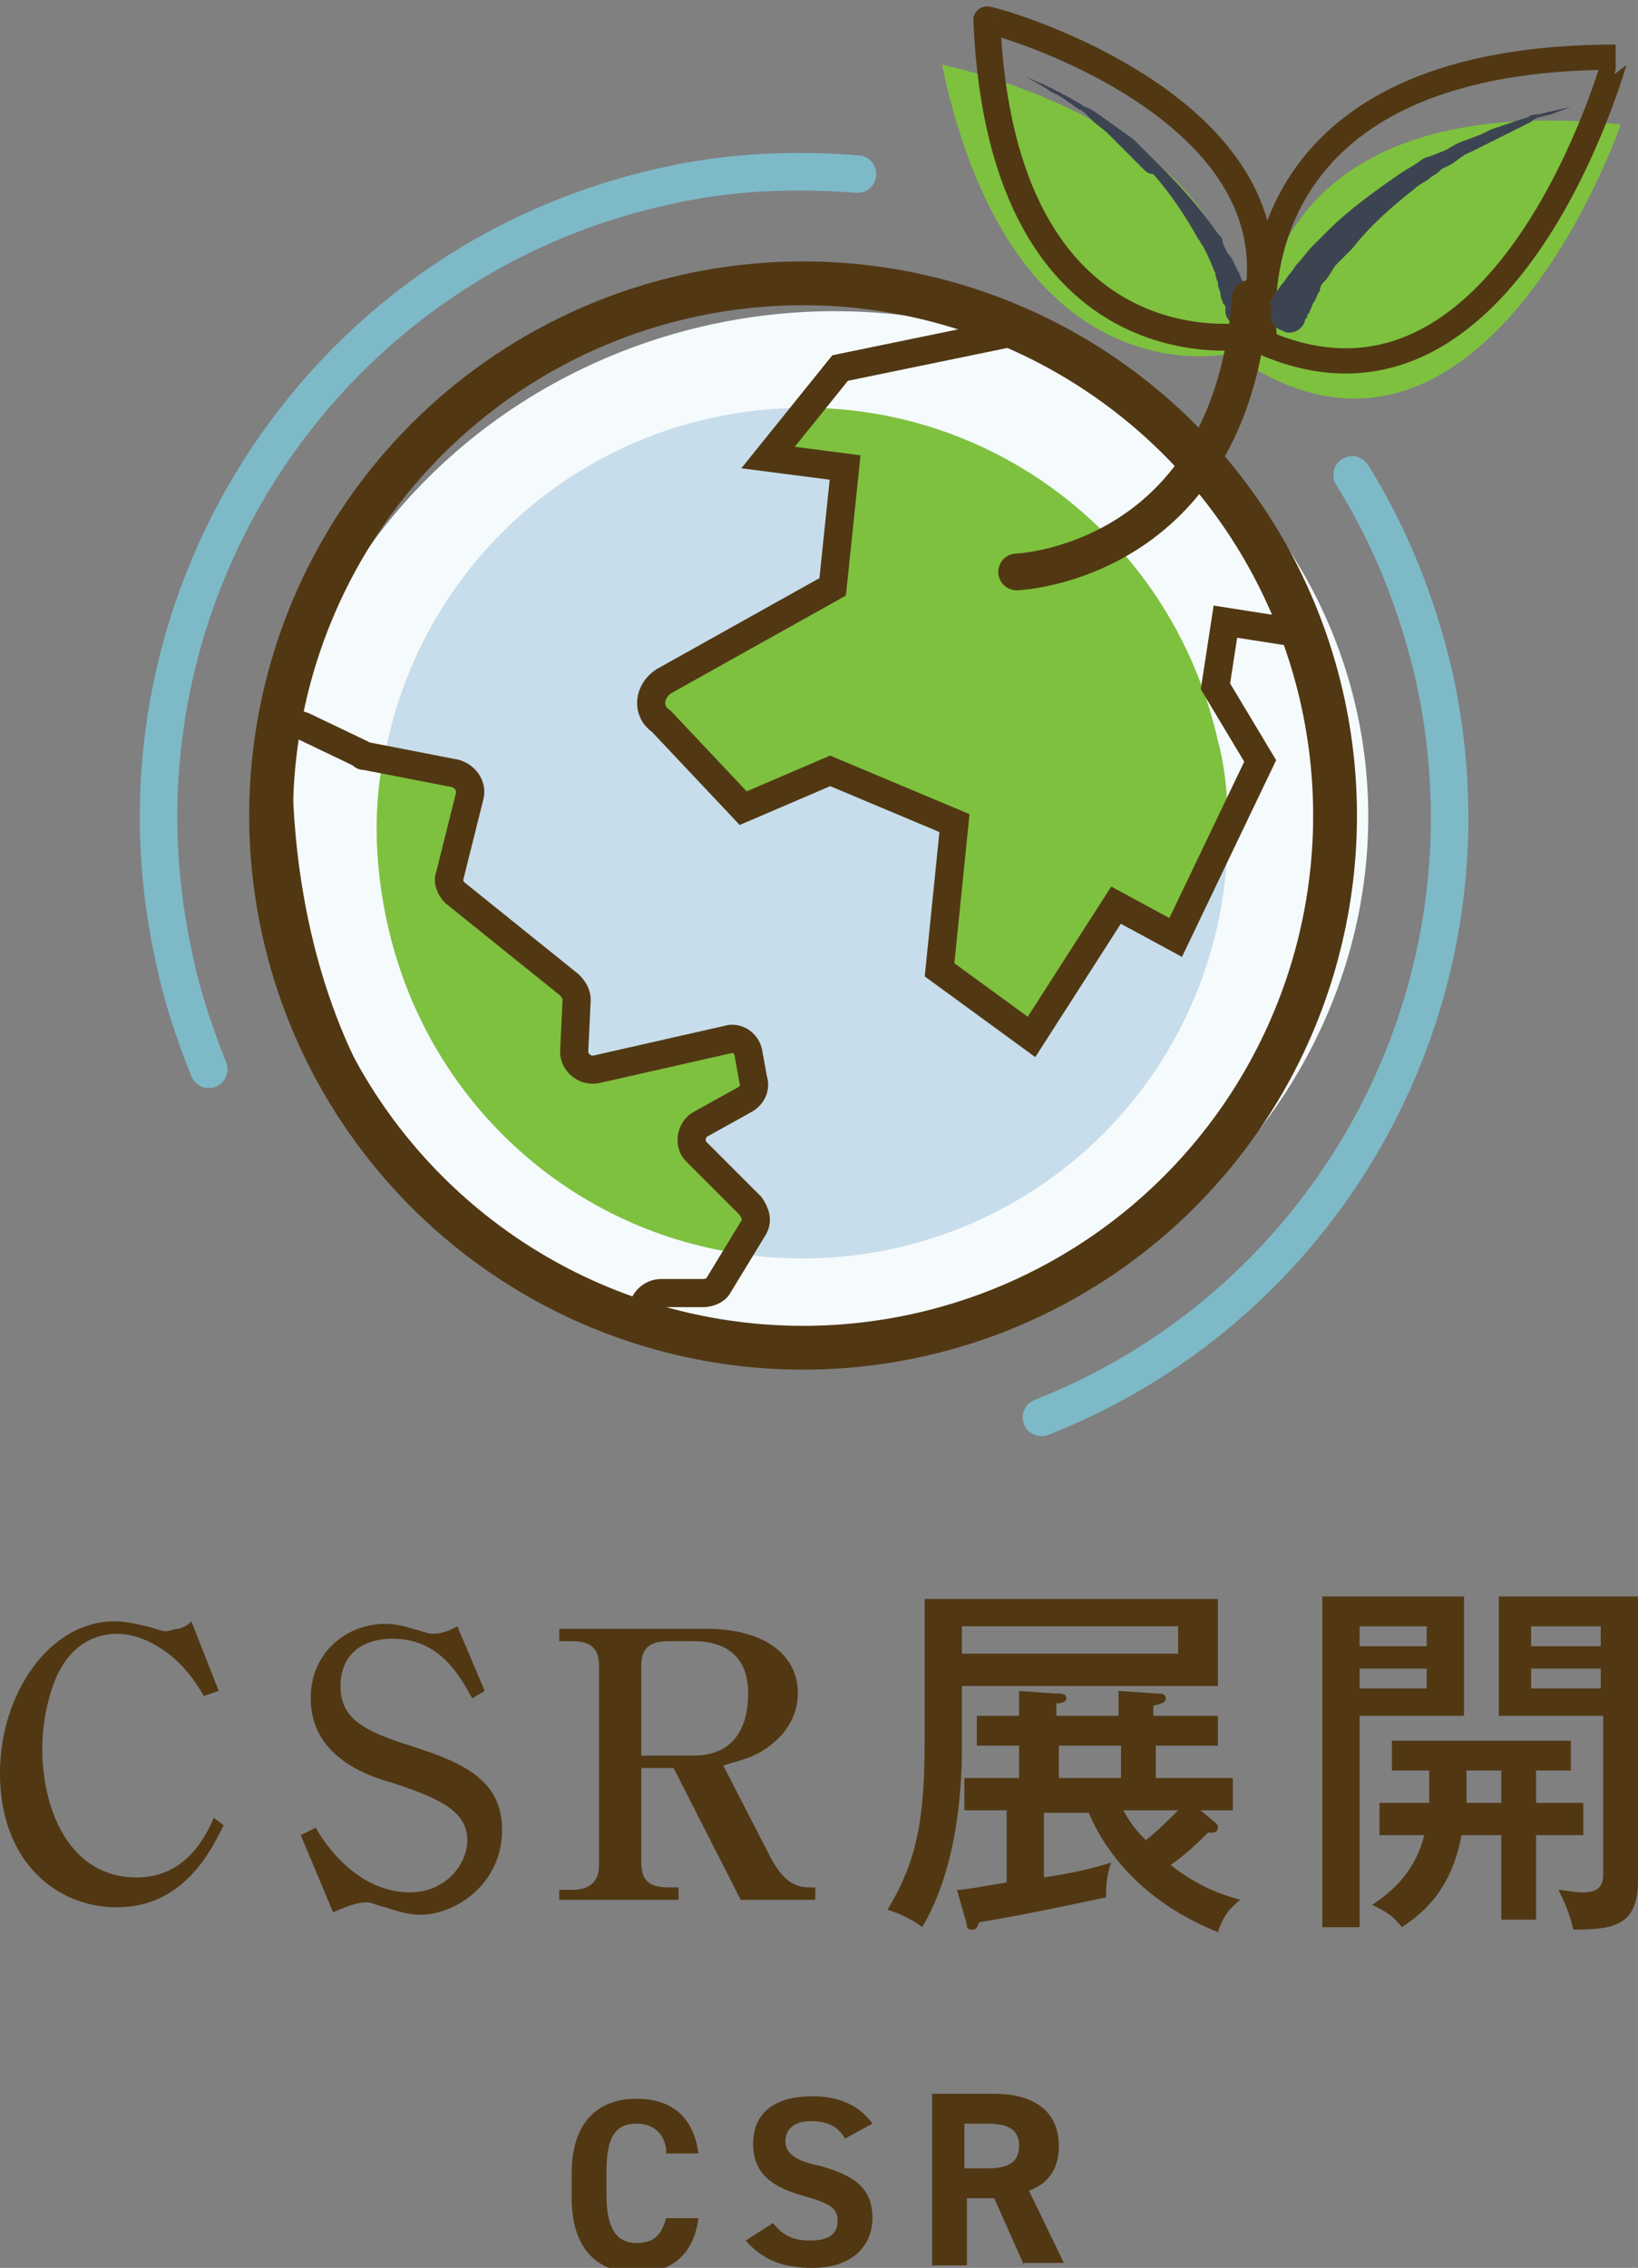 <?xml version="1.0" encoding="utf-8"?>
<!-- Generator: Adobe Illustrator 24.0.3, SVG Export Plug-In . SVG Version: 6.00 Build 0)  -->
<svg version="1.1" id="レイヤー_1" xmlns="http://www.w3.org/2000/svg" xmlns:xlink="http://www.w3.org/1999/xlink" x="0px"
	 y="0px" viewBox="0 0 65.9 91.2" style="enable-background:new 0 0 65.9 91.2;" xml:space="preserve">
<rect x="0" y="0" width="65.9" height="91.2" fill="#808080" stroke="none"/>
<style type="text/css">
	.st0{fill:#513813;}
	.st1{fill:#F5FAFC;}
	.st2{fill:#C7DDEB;}
	.st3{fill:#7EC13E;}
	.st4{fill:none;stroke:#513813;stroke-width:1.762;stroke-miterlimit:10;}
	.st5{fill:none;stroke:#7EB9C7;stroke-width:1.51;stroke-linecap:round;stroke-miterlimit:10;}
	.st6{fill:none;stroke:#513813;stroke-width:1.132;stroke-miterlimit:10;}
	.st7{fill:none;stroke:#513813;stroke-width:1.014;stroke-linecap:round;stroke-miterlimit:10;}
	.st8{fill:none;stroke:#513813;stroke-width:1.081;stroke-linecap:round;stroke-miterlimit:10;}
	.st9{fill:#3D4451;}
	.st10{fill:none;stroke:#513813;stroke-width:1.476;stroke-linecap:round;stroke-miterlimit:10;}
</style>
<g>
	<g>
		<g>
			<path class="st0" d="M8.2,68.2c-0.3-0.5-0.6-1-1.3-1.6c-0.5-0.4-1.3-0.9-2.2-0.9C4,65.7,3.1,66,2.5,67c-0.5,0.8-0.8,2.2-0.8,3.3
				c0,2.5,1.1,5.2,3.8,5.2c2,0,2.8-1.7,3.1-2.4L9,73.4c-0.5,1-1.6,3.3-4.3,3.3c-2.4,0-4.7-1.8-4.7-5.4c0-3.2,2-6.1,4.6-6.1
				c0.4,0,0.9,0.1,1.3,0.2c0.4,0.1,0.6,0.2,0.8,0.2c0.1,0,0.3-0.1,0.5-0.1c0.3-0.1,0.4-0.2,0.5-0.3L8.8,68L8.2,68.2z"/>
			<path class="st0" d="M12.1,73.8l0.6-0.3c0.4,0.7,1.7,2.6,3.8,2.6c1.4,0,2.3-1.1,2.3-2.1c0-1.2-1.2-1.7-3-2.3
				c-1.1-0.3-3.3-1.1-3.3-3.4c0-1.9,1.5-3,3-3c0.4,0,0.8,0.1,1.1,0.2c0.4,0.1,0.6,0.2,0.8,0.2c0.1,0,0.5,0,1-0.3l1.1,2.6l-0.5,0.3
				c-0.5-0.9-1.3-2.4-3.2-2.4c-1.3,0-2.1,0.7-2.1,1.9c0,1.3,0.9,1.8,2.8,2.4c2.2,0.7,3.7,1.4,3.7,3.4c0,2.1-1.8,3.4-3.3,3.4
				c-0.4,0-0.8-0.1-1.4-0.3c-0.4-0.1-0.6-0.2-0.7-0.2c-0.5,0-0.9,0.2-1.4,0.4L12.1,73.8z"/>
			<path class="st0" d="M27.1,71.1h-1.3v3.8c0,0.7,0.3,1,1.1,1h0.4v0.5h-4.8V76H23c0.7,0,1.1-0.3,1.1-1V67c0-0.7-0.3-1-1.1-1h-0.5
				v-0.5h5.9c2.3,0,3.7,1,3.7,2.6c0,0.9-0.5,1.6-1,2c-0.7,0.6-1.4,0.7-2,0.9l1.8,3.5c0.6,1.2,1.1,1.4,1.7,1.4h0.2v0.5h-3L27.1,71.1z
				 M25.8,70.6h2.1c1.6,0,2.2-1.1,2.2-2.5c0-1.4-0.8-2.1-2.2-2.1h-1c-0.8,0-1.1,0.3-1.1,1V70.6z"/>
			<path class="st0" d="M49,64.3v3.5H38.7v2.5c0,2.4-0.4,5.2-1.6,7.2c-0.1-0.1-0.7-0.5-1.4-0.7c1.3-2.1,1.5-4,1.5-6.9v-5.6H49z
				 M48.9,73.3c0.1,0.1,0.1,0.1,0.1,0.2c0,0.1-0.1,0.2-0.2,0.2c0,0-0.2,0-0.2,0c-0.3,0.3-0.8,0.8-1.5,1.3c0.9,0.7,1.7,1.1,2.8,1.4
				c-0.5,0.4-0.7,0.7-0.9,1.3c-2.5-1-4.3-2.7-5.2-4.8H42v2.6c1.3-0.2,2.1-0.4,2.7-0.6c-0.2,0.6-0.2,1-0.2,1.4
				c-0.5,0.1-3.2,0.7-5.1,1c-0.1,0.2-0.1,0.3-0.3,0.3c-0.2,0-0.2-0.1-0.2-0.2L38.5,76c0.3,0,0.8-0.1,2-0.3v-2.9h-1.7v-1.3h2.2v-1.3
				h-1.7V69h1.7v-1l1.4,0.1c0.3,0,0.5,0,0.5,0.2c0,0.1-0.1,0.2-0.4,0.2V69h2.5v-1l1.5,0.1c0.2,0,0.4,0,0.4,0.2
				c0,0.2-0.2,0.2-0.5,0.3V69H49v1.2h-2.5v1.3h3.1v1.3h-1.3L48.9,73.3z M38.7,65.4v1.1h8.7v-1.1H38.7z M45.1,70.2h-2.5v1.3h2.5V70.2
				z M45.2,72.8c0.3,0.6,0.7,1,0.9,1.2c0.5-0.4,0.8-0.7,1.3-1.2H45.2z"/>
			<path class="st0" d="M58.9,64.2V69h-4.2v8.5h-1.5V64.2H58.9z M57.4,66.2v-0.8h-2.7v0.8H57.4z M54.7,67.1v0.8h2.7v-0.8H54.7z
				 M61.8,72.5h1.9v1.3h-1.9v3.4h-1.4v-3.4h-1.6c-0.3,1.6-1,2.8-2.4,3.7c-0.4-0.5-0.6-0.6-1.2-0.9c1.1-0.7,1.8-1.6,2.1-2.8h-1.8
				v-1.3h2c0-0.2,0-0.3,0-1.3H56V70h7.2v1.2h-1.4V72.5z M60.4,71.2h-1.4v1.3h1.4V71.2z M65.9,64.2v11.4c0,1.8-0.9,2-2.6,2
				c-0.1-0.4-0.2-0.8-0.6-1.6c0.2,0,0.6,0.1,1,0.1c0.4,0,0.8-0.1,0.8-0.7v-6.4h-4.2v-4.8H65.9z M64.4,66.2v-0.8h-2.8v0.8H64.4z
				 M61.6,67.1v0.8h2.8v-0.8H61.6z"/>
		</g>
		<g>
			<path class="st0" d="M26.8,86.4c-0.1-0.6-0.5-1-1.2-1c-0.8,0-1.2,0.5-1.2,1.9v1c0,1.3,0.4,1.9,1.2,1.9c0.7,0,1-0.3,1.2-1h1.3
				c-0.2,1.5-1.1,2.2-2.5,2.2c-1.5,0-2.6-0.9-2.6-3v-1c0-2.1,1.1-3,2.6-3c1.4,0,2.3,0.7,2.5,2.2H26.8z"/>
			<path class="st0" d="M34,86c-0.3-0.5-0.7-0.7-1.4-0.7c-0.6,0-1,0.3-1,0.8c0,0.5,0.4,0.8,1.4,1c1.4,0.4,2.1,0.9,2.1,2.1
				c0,1.1-0.8,2-2.4,2c-1.2,0-2-0.3-2.7-1.1l1.1-0.7c0.4,0.5,0.8,0.7,1.5,0.7c0.8,0,1.1-0.3,1.1-0.8c0-0.5-0.3-0.7-1.4-1
				c-1.4-0.4-2-1-2-2.1c0-1.1,0.7-1.9,2.4-1.9c1.1,0,1.9,0.4,2.4,1.1L34,86z"/>
			<path class="st0" d="M41.2,91.1l-1.2-2.7h-1.1v2.7h-1.4v-6.9h2.5c1.6,0,2.6,0.7,2.6,2.1c0,0.9-0.4,1.5-1.2,1.8l1.4,2.9H41.2z
				 M39.7,87.2c0.8,0,1.3-0.2,1.3-0.9c0-0.7-0.5-0.9-1.3-0.9h-0.9v1.8H39.7z"/>
		</g>
	</g>
	<g>
		<ellipse transform="matrix(0.976 -0.217 0.217 0.976 -6.445 7.937)" class="st1" cx="33" cy="33.4" rx="22.1" ry="20.8"/>
		<ellipse transform="matrix(0.977 -0.213 0.213 0.977 -6.404 7.659)" class="st2" cx="32.3" cy="33.5" rx="17.1" ry="17.1"/>
		<path class="st3" d="M30.5,44L30,41.7l-6.9,1.5l0.1-3.4l-5.3-3.9l1.2-4.6l-3.7-0.7c-0.4,2.1-0.3,4.4,0.2,6.6
			c1.6,7.1,7.3,12.2,14.1,13.2l0.9-1.5l-3.2-3.3L30.5,44z"/>
		<ellipse transform="matrix(0.974 -0.227 0.227 0.974 -6.596 8.181)" class="st4" cx="32.3" cy="32.8" rx="21.4" ry="21.4"/>
		<path class="st5" d="M8.4,43C7.8,41.5,7.3,40,7,38.5c-3.1-14,5.7-27.9,19.7-31c2.6-0.6,5.2-0.7,7.8-0.5"/>
		<path class="st5" d="M54.4,19.1c1.5,2.4,2.6,5.1,3.3,8.1c2.8,12.7-4.1,25.2-15.8,29.8"/>
		<path class="st3" d="M49,29.8c-1.8-8-8.8-13.4-16.6-13.4l-1.6,2l3.1,0.4l-0.5,4.8l-6.8,3.8c-0.6,0.3-0.6,1.2-0.1,1.6l3.3,3.5
			l3.5-1.5l5,2.1l-0.6,5.9l3.7,2.7l3.4-5.3l2.4,1.3l2.2-4.5C49.4,32.1,49.3,30.9,49,29.8z"/>
		<path class="st6" d="M25.9,52.5L25.9,52.5c0.1-0.3,0.4-0.5,0.7-0.5l1.7,0c0.2,0,0.5-0.1,0.6-0.3l1.4-2.3c0.2-0.3,0.1-0.6-0.1-0.9
			l-2.2-2.2c-0.3-0.3-0.2-0.9,0.2-1.1l1.8-1c0.3-0.2,0.4-0.5,0.3-0.8l-0.2-1.1c-0.1-0.4-0.5-0.6-0.8-0.5L24,43
			c-0.5,0.1-0.9-0.3-0.9-0.7l0.1-2.1c0-0.2-0.1-0.4-0.3-0.6l-4.6-3.7c-0.2-0.2-0.3-0.5-0.2-0.7l0.8-3.2c0.1-0.4-0.2-0.8-0.6-0.9
			l-3.6-0.7c-0.1,0-0.1,0-0.2-0.1l-2.3-1.1c-0.5-0.2-1,0.1-1,0.6C11.1,33.9,11.5,48,25,53C25.4,53.1,25.8,52.9,25.9,52.5z"/>
		<g>
			<path class="st3" d="M49.6,14.2c0,0-8.8,2.2-11.7-11.6C37.9,2.6,51.2,5.3,49.6,14.2z"/>
			<path class="st3" d="M50.6,14.9c0,0-1.3-11.5,14.6-9.9C65.2,5.1,59.9,20.2,50.6,14.9z"/>
			<path class="st7" d="M50.9,13.8c0,0-2-11.5,14.1-11.5C65,2.3,60.7,18,50.9,13.8z"/>
			<path class="st8" d="M50.2,13.5c0,0-9.9,1.7-10.5-12.7C39.7,0.7,53.5,4.5,50.2,13.5z"/>
			<path class="st9" d="M49.3,21.6"/>
			<g>
				<g>
					<path class="st9" d="M51.1,12.2c0-0.1,0.1-0.2,0.1-0.2c0-0.1,0.1-0.1,0.1-0.2c0.1-0.1,0.2-0.3,0.3-0.4c0.1-0.1,0.2-0.3,0.3-0.4
						c0.1-0.1,0.2-0.3,0.3-0.4c0.2-0.2,0.4-0.5,0.6-0.7l0.3-0.3c0.1-0.1,0.2-0.2,0.3-0.3c0.9-0.9,1.9-1.6,2.9-2.3
						c0.3-0.2,0.5-0.3,0.8-0.5c0.1-0.1,0.3-0.2,0.4-0.2L58,6.1c0.3-0.1,0.5-0.3,0.8-0.4l0.8-0.3l0.4-0.2L60.6,5l0.9-0.3
						c0.1-0.1,0.3-0.1,0.4-0.1l0.4-0.1l0.9-0.2l-0.8,0.3l-0.4,0.1c-0.1,0-0.3,0.1-0.4,0.2l-0.8,0.4l-0.4,0.2l-0.4,0.2l-0.8,0.4
						c-0.3,0.1-0.5,0.3-0.8,0.5l-0.4,0.2c-0.1,0.1-0.2,0.2-0.4,0.3c-0.2,0.2-0.5,0.3-0.7,0.5c-0.9,0.7-1.8,1.5-2.5,2.4
						c-0.1,0.1-0.2,0.2-0.3,0.3l-0.3,0.3c-0.2,0.2-0.3,0.5-0.5,0.7c-0.1,0.1-0.2,0.2-0.2,0.4c-0.1,0.1-0.1,0.2-0.2,0.4
						c-0.1,0.1-0.1,0.2-0.2,0.4c0,0.1-0.1,0.1-0.1,0.2c0,0.1-0.1,0.1-0.1,0.2c-0.1,0.4-0.6,0.6-0.9,0.4c-0.4-0.1-0.6-0.6-0.4-0.9
						C51.1,12.3,51.1,12.2,51.1,12.2L51.1,12.2z"/>
				</g>
			</g>
			<g>
				<g>
					<path class="st9" d="M49.3,12.6c0,0,0-0.1,0-0.2c0-0.1,0-0.1-0.1-0.2c0-0.1-0.1-0.2-0.1-0.4c0-0.1-0.1-0.2-0.1-0.4
						c0-0.1-0.1-0.2-0.1-0.4c-0.1-0.2-0.2-0.5-0.3-0.7l-0.2-0.4c-0.1-0.1-0.1-0.2-0.2-0.3c-0.5-0.9-1.1-1.8-1.8-2.6
						C46.2,7,46.1,6.9,46,6.8l-0.3-0.3l-0.3-0.3c-0.1-0.1-0.2-0.2-0.3-0.3l-0.6-0.6L44,4.9l-0.3-0.3c-0.1-0.1-0.2-0.2-0.3-0.2
						l-0.7-0.5c-0.1,0-0.1-0.1-0.2-0.1l-0.2-0.1L42,3.5l-0.7-0.4L42,3.4l0.4,0.2l0.2,0.1c0.1,0,0.1,0.1,0.2,0.1l0.7,0.4
						c0.1,0.1,0.2,0.1,0.4,0.2l0.3,0.2l0.7,0.5l0.7,0.5c0.1,0.1,0.2,0.2,0.3,0.3l0.3,0.3l0.3,0.3c0.1,0.1,0.2,0.2,0.3,0.3
						c0.8,0.8,1.5,1.6,2.2,2.6c0.1,0.1,0.2,0.2,0.2,0.4l0.2,0.4c0.2,0.2,0.3,0.5,0.4,0.7c0.1,0.1,0.1,0.3,0.2,0.4
						c0.1,0.1,0.1,0.3,0.2,0.4c0.1,0.1,0.1,0.3,0.2,0.4c0,0.1,0.1,0.1,0.1,0.2c0,0.1,0.1,0.1,0.1,0.2l0,0c0.1,0.3-0.1,0.7-0.4,0.8
						C49.8,13.2,49.4,13,49.3,12.6C49.3,12.7,49.3,12.6,49.3,12.6z"/>
				</g>
			</g>
		</g>
		<path class="st10" d="M40.9,23c0,0,8.6-0.3,9.4-11"/>
		<path class="st6" d="M52.5,25.5L49.3,25l-0.4,2.6l1.8,3l-3.4,7.1l-2.4-1.3l-3.4,5.3l-3.7-2.7l0.6-5.9l-5-2.1l-3.5,1.5l-3.3-3.5
			c-0.6-0.4-0.5-1.2,0.1-1.6l6.8-3.8l0.5-4.8l-3.1-0.4l2.9-3.6l6.8-1.4"/>
	</g>
</g>
</svg>
